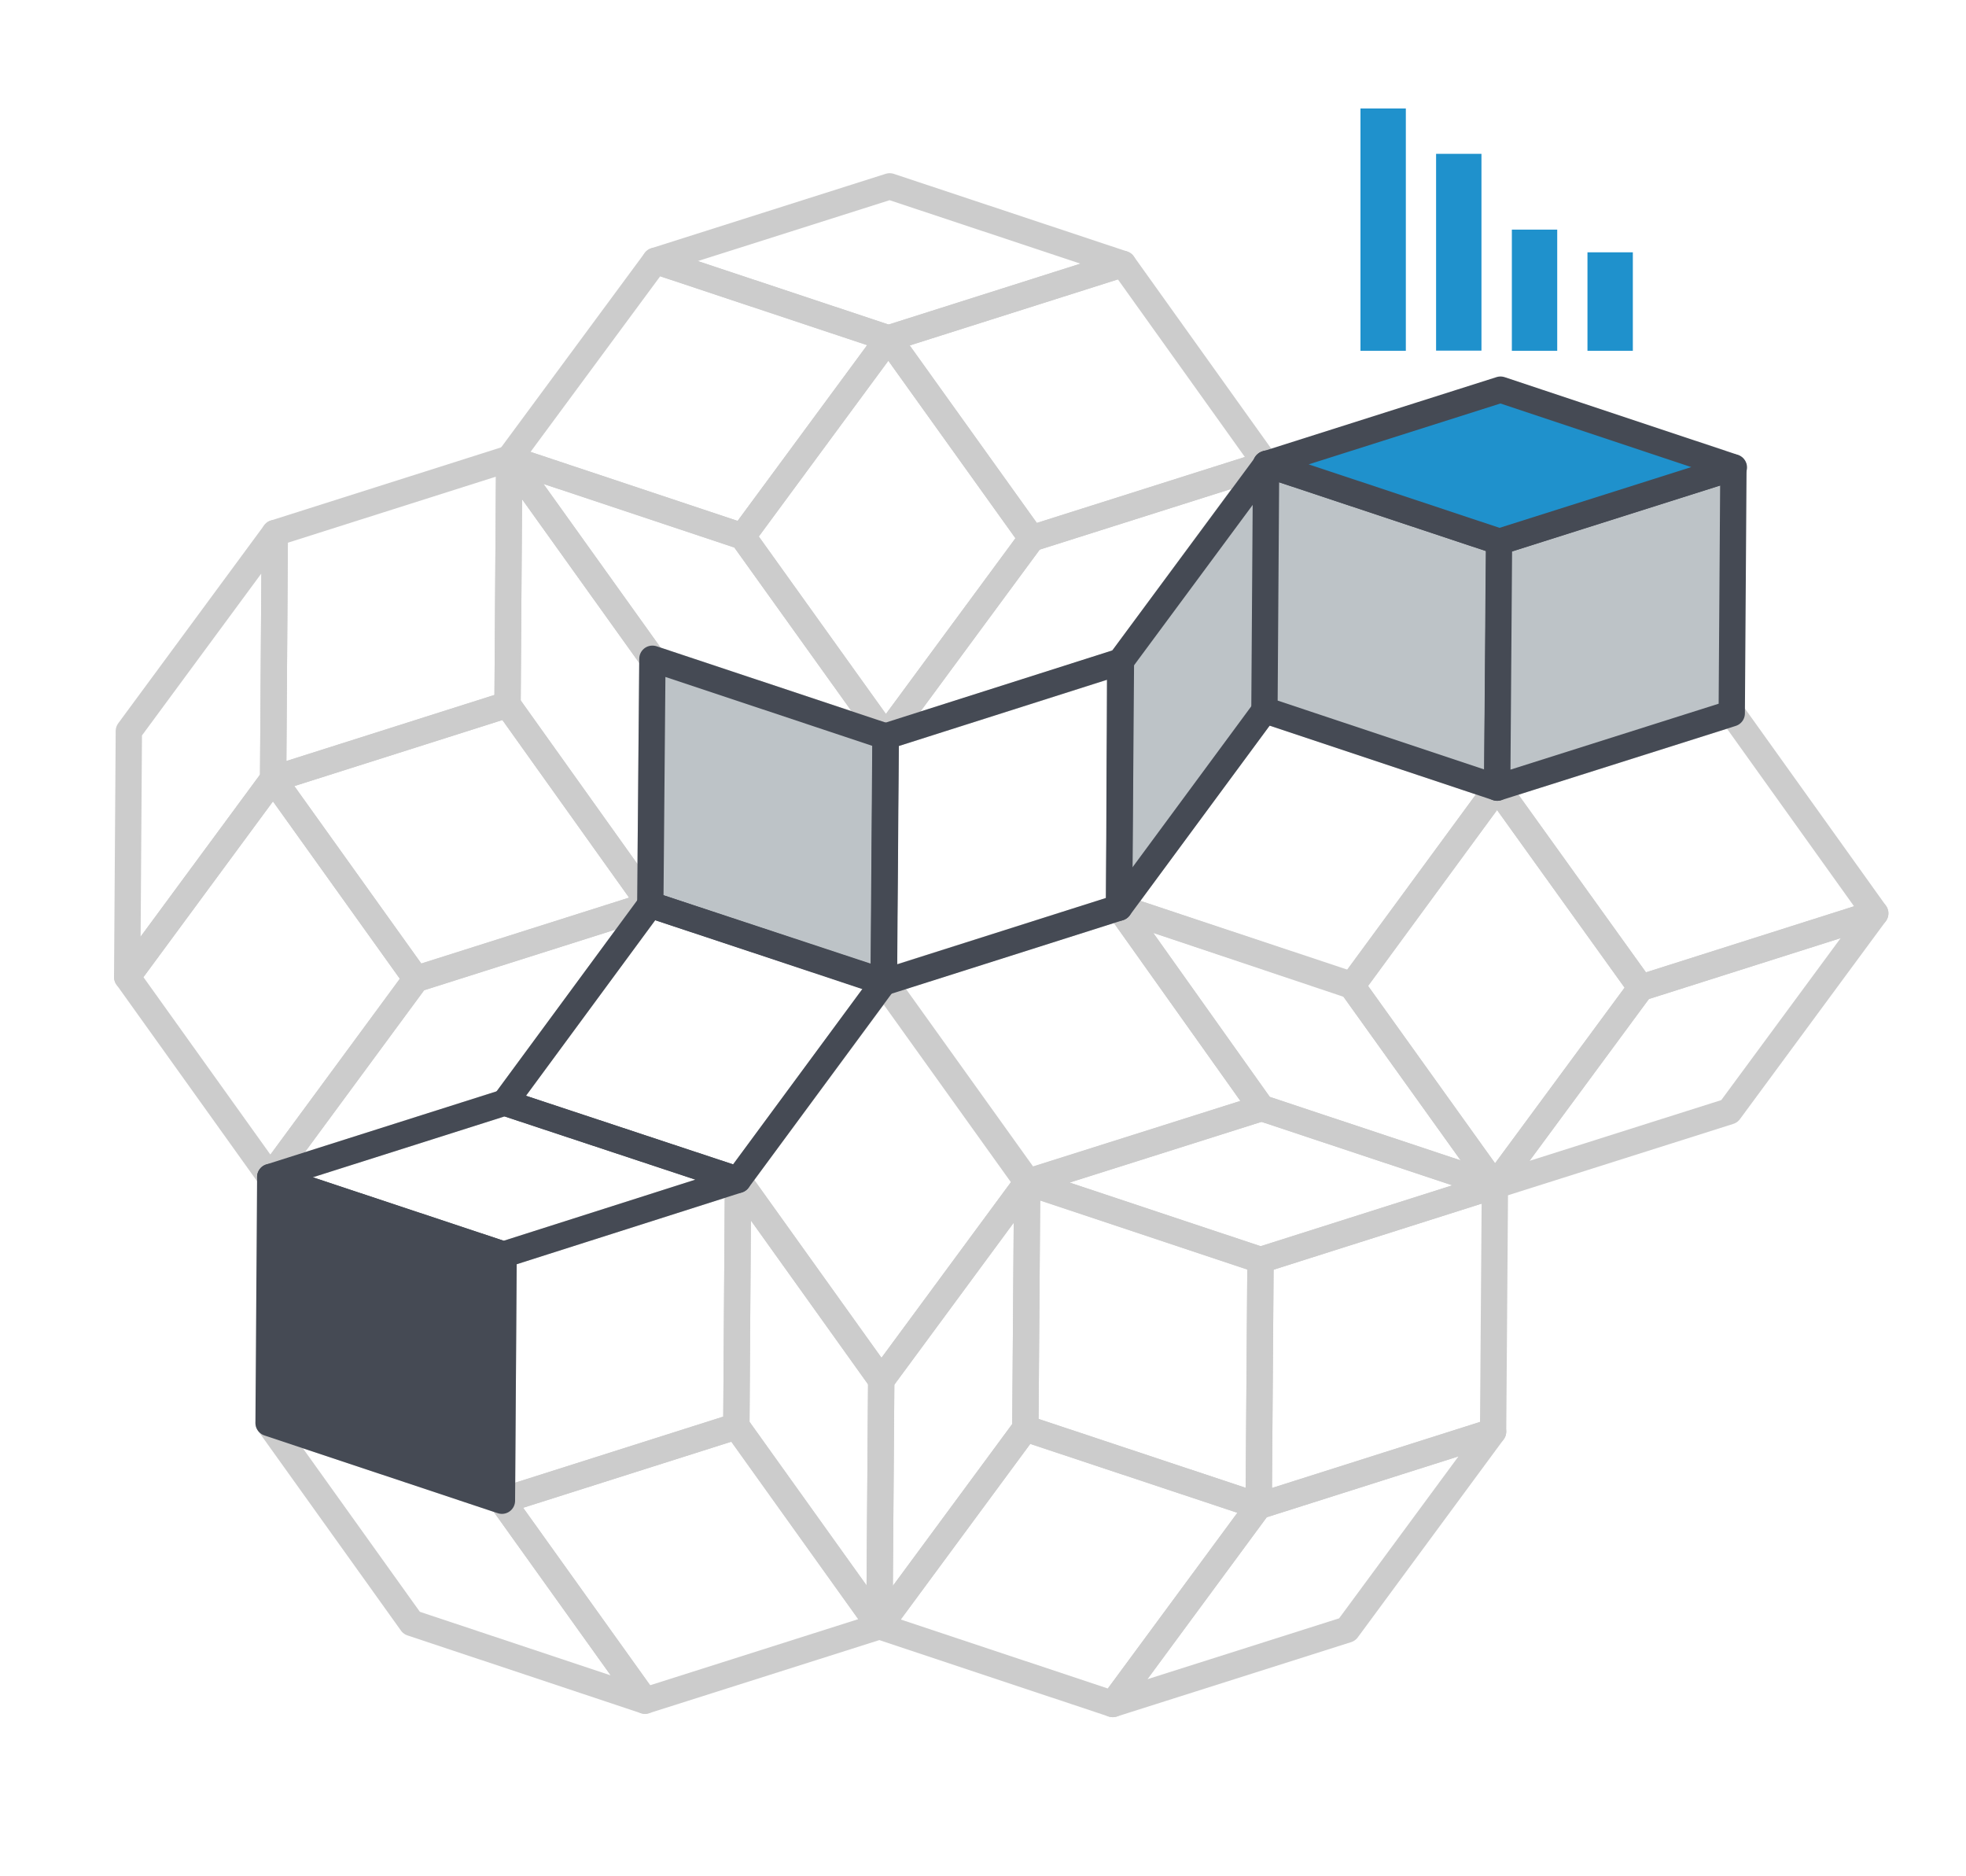 <svg xmlns="http://www.w3.org/2000/svg" viewBox="0 0 130 124">
    <defs>
        <style>
            .remote-analysis-cls-1,
            .remote-analysis-cls-4 {
                fill: none;
            }

            .remote-analysis-cls-1 {
                stroke: #ccc;
            }

            .remote-analysis-cls-1,
            .remote-analysis-cls-2,
            .remote-analysis-cls-3,
            .remote-analysis-cls-4,
            .remote-analysis-cls-5 {
                stroke-linecap: round;
                stroke-linejoin: round;
                stroke-width: 1.74px;
            }

            .remote-analysis-cls-2 {
                fill: #454a54;
            }

            .remote-analysis-cls-2,
            .remote-analysis-cls-3,
            .remote-analysis-cls-4,
            .remote-analysis-cls-5 {
                stroke: #454a54;
            }

            .remote-analysis-cls-3 {
                fill: #bdc3c7;
            }

            .remote-analysis-cls-5,
            .remote-analysis-cls-6 {
                fill: #1f91cc;
            }
        </style>
    </defs>
    <g id="Layer_4" data-name="Layer 4">
        <path class="remote-analysis-cls-1" d="M67.92,78.16,83.35,83.3l15.5-4.92L83.42,73.25Z" />
        <path class="remote-analysis-cls-1" d="M48.8,78l-.11,16.26,9.46,13.22.12-16.26Z" />
        <path class="remote-analysis-cls-1" d="M68.22,35.59l15.5-4.91L74.26,17.45,58.75,22.37Z" />
        <path class="remote-analysis-cls-1" d="M33.56,46.58l.11-16.26-15.5,4.92L18.06,51.5Z" />
        <path class="remote-analysis-cls-1" d="M67.8,94.43l-9.65,13.08,15.43,5.14,9.65-13.09Z" />
        <path class="remote-analysis-cls-1" d="M83.23,99.56l-9.65,13.09,15.5-4.92,9.65-13.09Z" />
        <path class="remote-analysis-cls-1" d="M58.27,91.25l-.12,16.26L67.8,94.43l.12-16.27Z" />
        <path class="remote-analysis-cls-1" d="M58.27,91.25l9.65-13.09L58.45,64.94,48.8,78Z" />
        <path class="remote-analysis-cls-1" d="M83.35,83.3,67.92,78.16,67.8,94.43l15.43,5.13Z" />
        <path class="remote-analysis-cls-1" d="M83.42,73.25l15.43,5.13L89.38,65.16,74,60Z" />
        <path class="remote-analysis-cls-1" d="M99,52.07,89.38,65.16l9.47,13.22L108.5,65.3Z" />
        <path class="remote-analysis-cls-1" d="M83.42,73.25,74,60l-15.5,4.91,9.47,13.22Z" />
        <path class="remote-analysis-cls-1" d="M83.61,46.94,74,60l15.43,5.13L99,52.07Z" />
        <path class="remote-analysis-cls-1" d="M83.23,99.56l15.5-4.92.12-16.26L83.35,83.3Z" />
        <path class="remote-analysis-cls-1" d="M108.5,65.3,124,60.38l-9.46-13.22L99,52.07Z" />
        <path class="remote-analysis-cls-1" d="M124,60.38,108.5,65.3,98.85,78.38l15.5-4.91Z" />
        <path class="remote-analysis-cls-1" d="M33.19,99.21l9.46,13.22,15.5-4.92L48.69,94.29Z" />
        <path class="remote-analysis-cls-1" d="M17.76,94.07l9.46,13.22,15.43,5.14L33.19,99.21Z" />
        <path class="remote-analysis-cls-1" d="M33.19,99.21l15.5-4.92L48.8,78,33.3,82.94Z" />
        <path class="remote-analysis-cls-1" d="M58.75,22.37,43.33,17.24,33.67,30.32,49.1,35.46Z" />
        <path class="remote-analysis-cls-1" d="M74.26,17.45,58.83,12.32l-15.5,4.92,15.42,5.13Z" />
        <path class="remote-analysis-cls-1" d="M58.57,48.68,49.1,35.46,33.67,30.32l9.47,13.23Z" />
        <path class="remote-analysis-cls-1" d="M58.75,22.37,49.1,35.46l9.47,13.22,9.65-13.09Z" />
        <path class="remote-analysis-cls-1" d="M74.07,43.76l9.65-13.08-15.5,4.91L58.57,48.68Z" />
        <path class="remote-analysis-cls-1" d="M18.06,51.5l.11-16.26L8.52,48.33,8.41,64.59Z" />
        <path class="remote-analysis-cls-1" d="M43.14,43.55,33.67,30.32l-.11,16.26L43,59.81Z" />
        <path class="remote-analysis-cls-1" d="M27.52,64.72,43,59.81,33.56,46.58,18.06,51.5Z" />
        <path class="remote-analysis-cls-1" d="M18.06,51.5,8.41,64.59l9.46,13.22,9.65-13.09Z" />
        <path class="remote-analysis-cls-1" d="M43,59.81l-15.5,4.91L17.87,77.81l15.5-4.92Z" />
        <path class="remote-analysis-cls-2" d="M33.3,82.94,17.87,77.81l-.11,16.26,15.43,5.14Z" />
        <path class="remote-analysis-cls-3" d="M43,59.81l15.43,5.13.12-16.26L43.14,43.55Z" />
        <path class="remote-analysis-cls-4" d="M33.37,72.89l-15.5,4.92L33.3,82.94,48.8,78Z" />
        <path class="remote-analysis-cls-4" d="M33.37,72.89,48.8,78l9.65-13.09L43,59.81Z" />
        <path class="remote-analysis-cls-3" d="M74,60l9.66-13.09.11-16.26L74.07,43.76Z" />
        <path class="remote-analysis-cls-3" d="M99.15,35.81,83.72,30.68l-.11,16.26L99,52.07Z" />
        <path class="remote-analysis-cls-4" d="M58.57,48.68l-.12,16.26L74,60l.12-16.27Z" />
        <path class="remote-analysis-cls-3" d="M99,52.07l15.51-4.91.11-16.26-15.5,4.91Z" />
        <path class="remote-analysis-cls-5" d="M99.22,25.76l-15.5,4.92,15.43,5.13,15.5-4.91Z" />
        <rect class="remote-analysis-cls-6" x="89.96" y="7.17" width="3" height="16.02" />
        <rect class="remote-analysis-cls-6" x="94.96" y="10.17" width="3" height="13.01" />
        <rect class="remote-analysis-cls-6" x="99.97" y="15.18" width="3" height="8.01" />
        <rect class="remote-analysis-cls-6" x="104.97" y="16.68" width="3" height="6.51" />
    </g>
</svg>